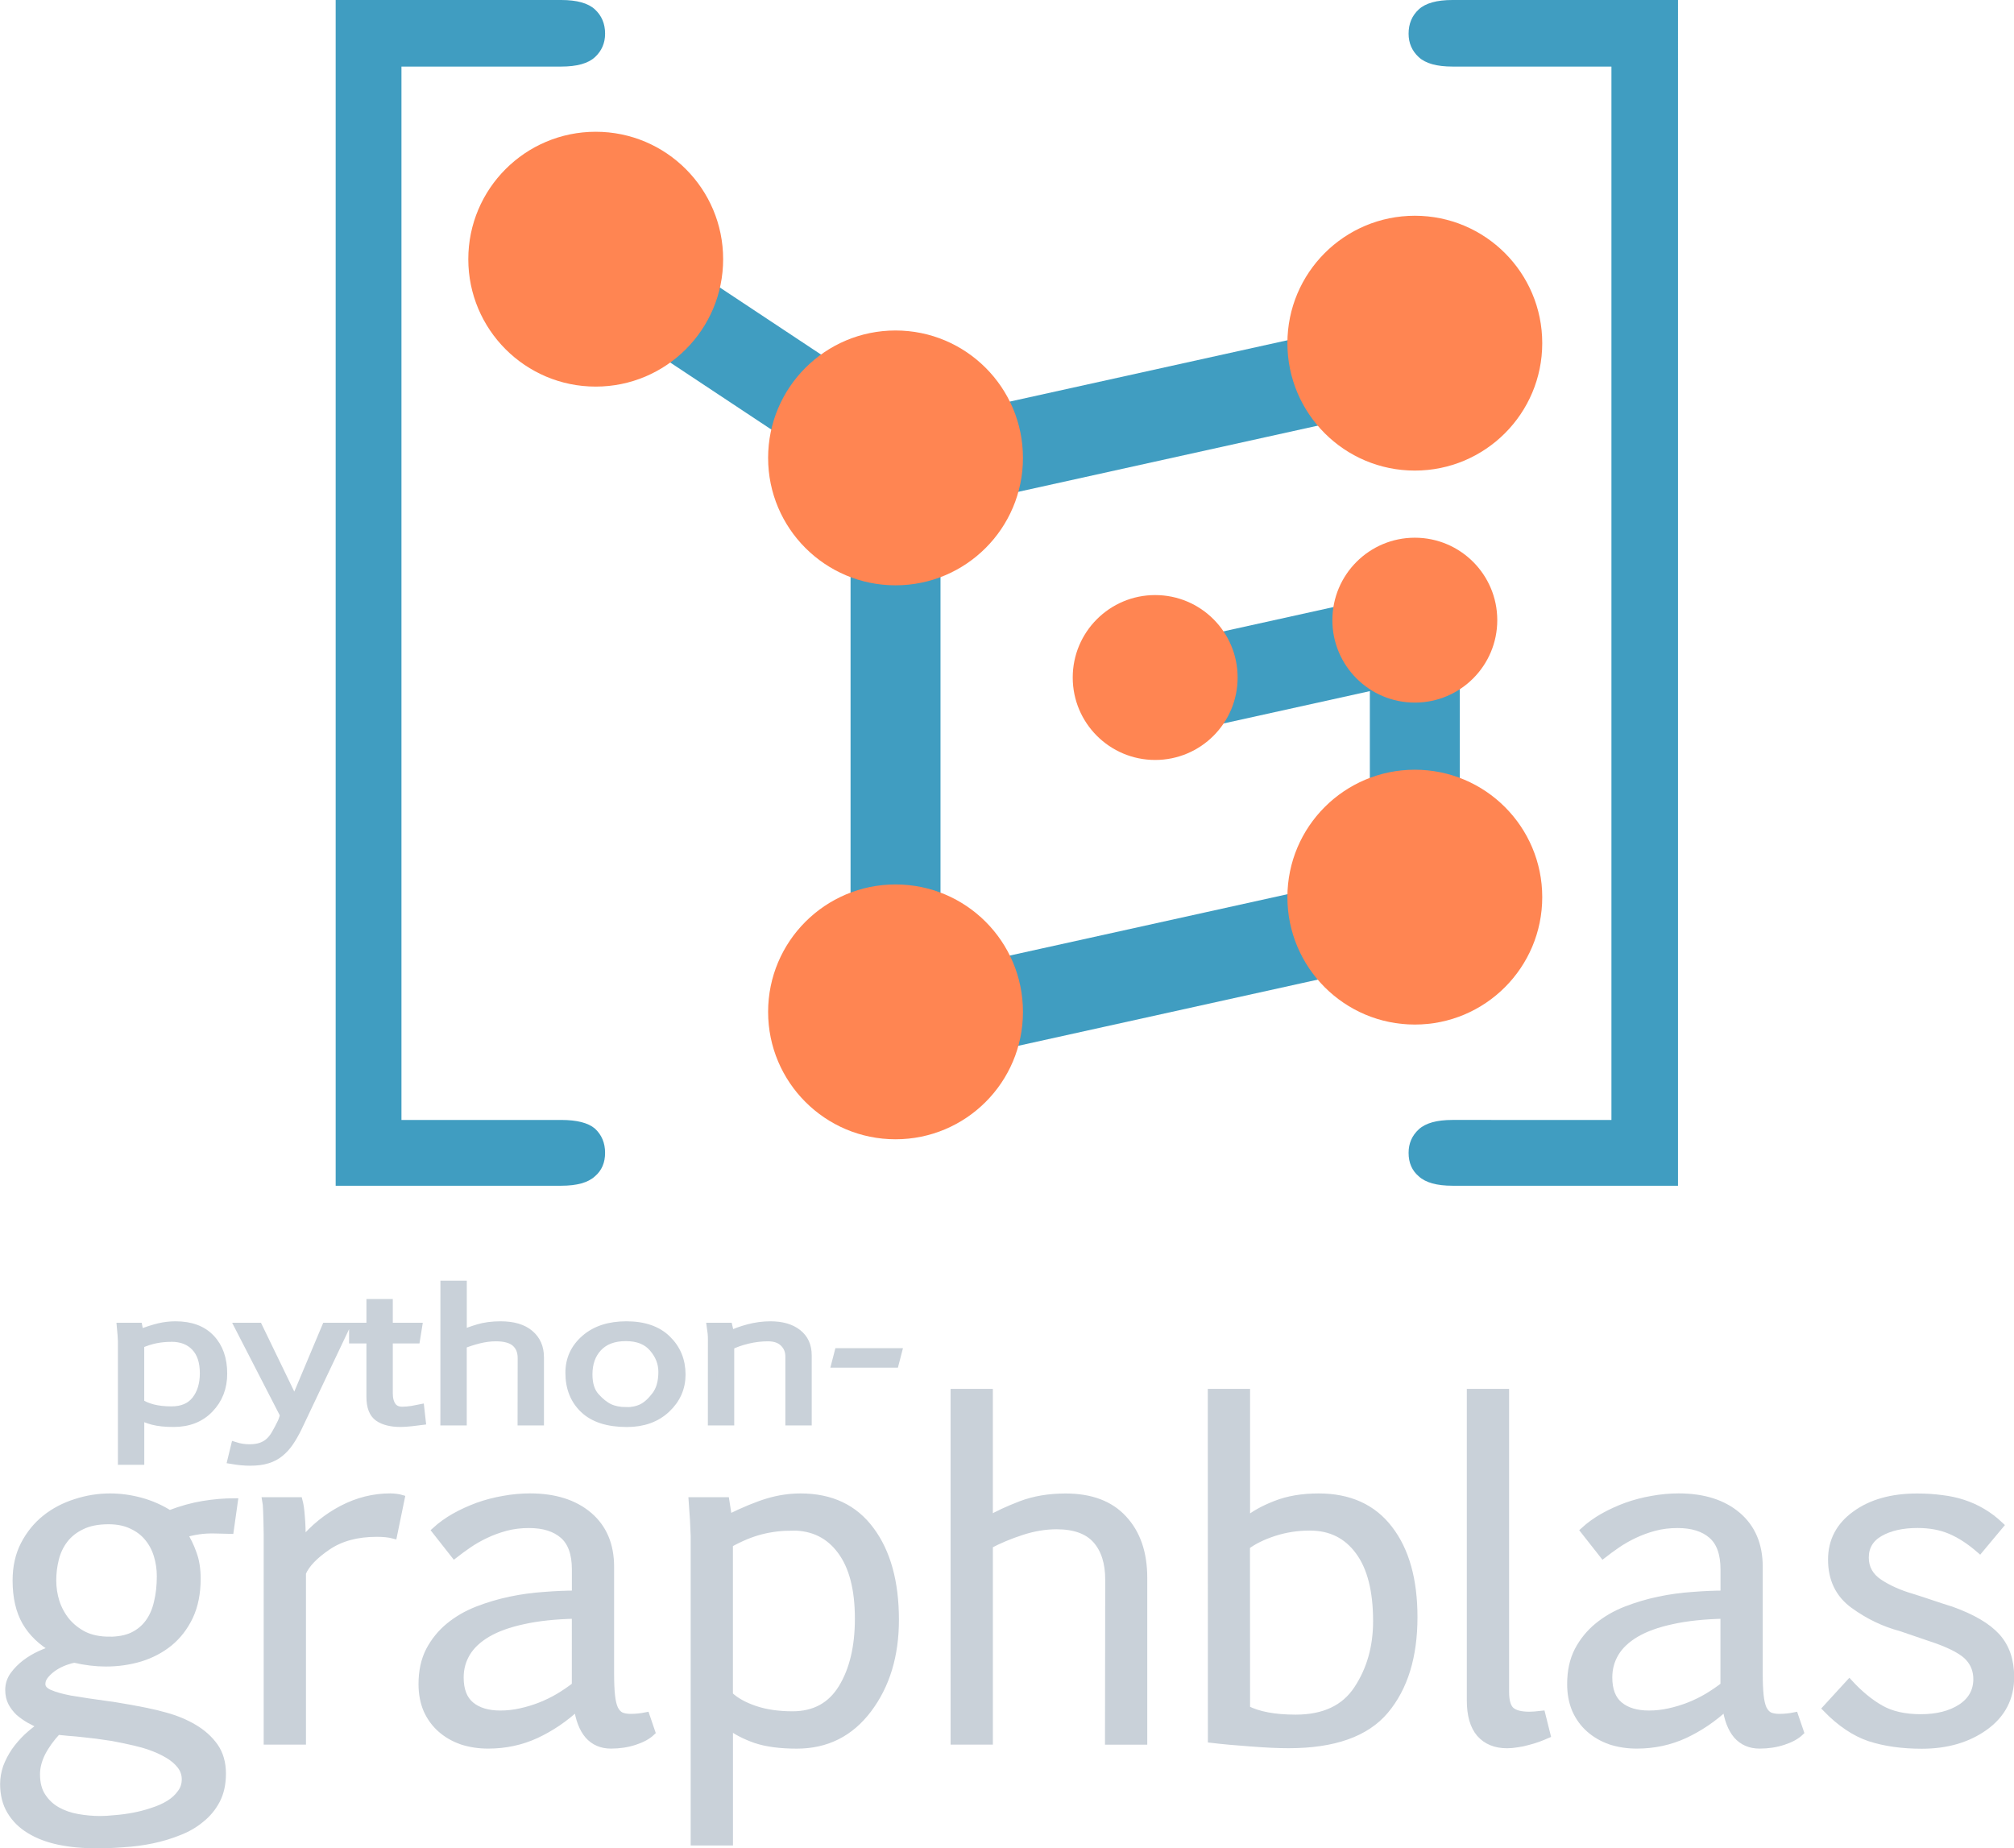 <svg xmlns="http://www.w3.org/2000/svg" xmlns:xlink="http://www.w3.org/1999/xlink" width="159.34" height="146.236" xmlns:v="https://vecta.io/nano"><g transform="matrix(.593 0 0 .593 26.557 0)"><svg width="179.091" height="158.201" viewBox="-95 -95 179.091 158.201"><g stroke="#409dc1" stroke-width="12"><path d="M48.977-47.215l-69.282 15.307v73.91l69.282-15.307V-10.26L14.336-2.606" fill="none"/><path d="M-20.305-33.907l-40-26.513"/></g><g fill="#ff8552"><circle cx="-60.305" cy="-60.42" r="17"/><circle cx="-20.305" cy="-33.907" r="17"/><circle cx="48.977" cy="-49.215" r="17"/><circle cx="-20.305" cy="40.003" r="17"/><circle cx="48.977" cy="24.696" r="17"/><circle cx="48.977" cy="-12.259" r="11"/><circle cx="14.336" cy="-4.606" r="11"/></g><path d="M-86.223-86.118V54.424h21.316q3.135 0 4.493 1.149 1.358 1.254 1.358 3.239 0 1.985-1.358 3.135-1.358 1.254-4.493 1.254H-95V-95h30.094q3.135 0 4.493 1.254 1.358 1.254 1.358 3.239 0 1.881-1.358 3.135-1.358 1.254-4.493 1.254zM75.209 54.424V-86.118H53.997q-3.135 0-4.493-1.254-1.358-1.254-1.358-3.135 0-1.985 1.358-3.239Q50.862-95 53.997-95h30.094V63.201H53.997q-3.135 0-4.493-1.254-1.358-1.149-1.358-3.135 0-1.881 1.358-3.135 1.358-1.254 4.493-1.254z" fill="#409dc1"/></svg></g><g transform="translate(0 101.322)"><svg width="159.34" height="44.914" viewBox="0 0 41.983 11.883"><g fill="#c9d1d9" stroke="#c9d1d9"><path d="M3.501 1.189q-.172 0-.328.031-.156.031-.333.107v1.236q.095.071.265.116.17.045.395.045.344 0 .516-.22.172-.22.172-.566 0-.362-.184-.555-.184-.195-.505-.195zM2.804.974q.016.078.028.142.242-.093.412-.133.17-.04.342-.04.477 0 .733.271.258.271.258.733 0 .437-.284.731-.281.293-.747.293-.261 0-.433-.045-.17-.047-.272-.111v.948h-.368v-2.5q-.005-.124-.021-.289zm3.275 1.572L6.74.974h.398L6.135 3.088q-.084.169-.172.297-.088.127-.198.215-.107.089-.256.135-.147.047-.363.047-.17 0-.377-.035l.067-.275q.142.045.298.045.147 0 .247-.036.1-.035.174-.102.074-.067.13-.166.058-.098.119-.224.035-.064.063-.18L4.923.974h.395zM7.312.974h.363V.477h.368v.497h.612l-.04.249h-.572v1.135q0 .169.07.271.072.102.223.102.081 0 .205-.018.123-.02.163-.029l.028.249q-.047.007-.198.022-.149.016-.235.016-.295 0-.461-.115-.163-.115-.163-.424v-1.21h-.363zM9.224.088h.368v1.037q.126-.058.33-.12.207-.062.468-.062.395 0 .605.178.212.178.212.482v1.336h-.368l.002-1.319q0-.209-.133-.326-.133-.116-.414-.116-.177 0-.363.047-.186.047-.34.111v1.603h-.368zm3.795 2.653q.193 0 .337-.071.144-.071.286-.257.144-.186.144-.504 0-.278-.198-.506-.195-.229-.575-.229-.379 0-.586.218-.205.218-.205.571 0 .302.147.469.149.167.298.238.151.069.351.069zm.016.231q-.591 0-.893-.286-.302-.286-.302-.757 0-.422.323-.704.323-.282.861-.282.549 0 .847.293.3.293.3.73 0 .415-.314.711-.314.295-.821.295zm1.788-1.745q0-.118-.021-.253h.356q.021.08.028.175.161-.082.391-.144.233-.062.463-.062.356 0 .563.162.209.162.209.46v1.374h-.368v-1.35q0-.177-.119-.293-.119-.118-.335-.118-.216 0-.428.051-.212.051-.372.131v1.579h-.368zm3.872.278l-.058.224h-1.224l.058-.224z" stroke-width=".184"/><g stroke-width=".149"><path d="M2.199 7.528q.289 0 .489-.093.205-.098.335-.275.13-.177.186-.424.061-.247.061-.55 0-.228-.065-.438-.065-.214-.2-.373-.13-.158-.335-.252-.205-.098-.484-.098-.34 0-.564.112-.224.107-.359.284-.135.177-.191.401-.056.224-.056.452 0 .233.07.456.075.224.219.401.149.177.368.289.224.107.526.107zM1.114 9.433q-.21.228-.326.456-.112.228-.112.442 0 .284.121.466.121.186.312.293.191.107.429.149.238.042.475.042.13 0 .312-.019.186-.014.382-.051.2-.037.391-.102.196-.061.349-.154.154-.093.247-.224.098-.126.098-.293 0-.163-.102-.293-.098-.126-.265-.224-.163-.098-.391-.177-.224-.079-.769-.182-.363-.056-.568-.075-.2-.023-.354-.033-.154-.014-.228-.023zm3.302-4.215q-.186-.005-.345.019-.158.023-.312.07.116.177.196.405.084.224.084.526 0 .456-.158.792-.158.331-.424.55-.265.214-.61.321-.345.102-.717.102-.317 0-.657-.079-.075.009-.191.051-.116.042-.228.112-.107.07-.186.163-.079.088-.079.196 0 .121.163.191.163.07.429.121.265.047.941.14.713.116 1.048.214.34.093.606.252.266.158.429.387.163.233.163.568 0 .321-.121.554-.121.233-.326.396-.2.168-.466.27-.265.107-.559.168-.293.061-.596.079-.298.023-.568.023-.429 0-.787-.075-.354-.075-.61-.233-.256-.154-.401-.396-.144-.238-.144-.568 0-.177.061-.354.065-.172.172-.331.112-.158.252-.293.144-.135.303-.242-.126-.061-.247-.126-.121-.07-.219-.154-.093-.088-.154-.2-.061-.116-.061-.27 0-.168.098-.307.102-.14.247-.252.149-.112.312-.186.163-.075.289-.107-.391-.224-.592-.568-.2-.349-.2-.871 0-.424.168-.75.172-.331.447-.55.275-.219.629-.331.354-.116.722-.116.321 0 .643.088.321.088.601.265.363-.14.703-.196.345-.056.652-.056l-.084.596zm1.756-.61q.033.121.047.326.019.2.019.526.359-.429.838-.68.484-.252 1.006-.252.061 0 .126.009.07.009.102.019l-.158.769q-.14-.037-.354-.037-.619 0-1.029.279-.41.279-.526.55v3.521h-.736V5.302q-.009-.601-.028-.694z"/><use xlink:href="#A"/><path d="M16.503 5.158q-.345 0-.657.079-.312.079-.666.275v3.163q.191.182.531.298.34.116.792.116.689 0 1.034-.564.345-.564.345-1.449 0-.927-.368-1.421-.368-.498-1.011-.498zm-1.397-.55q.033.2.056.363.484-.238.824-.34.34-.102.685-.102.955 0 1.467.694.517.694.517 1.877 0 1.118-.568 1.872-.564.75-1.495.75-.522 0-.866-.116-.34-.121-.545-.284v2.427h-.736v-6.4q-.009-.317-.042-.741zm4.779-2.268h.736v2.655q.252-.149.661-.307.415-.158.936-.158.792 0 1.211.456.424.456.424 1.234v3.419h-.736l.005-3.377q0-.536-.265-.834-.265-.298-.829-.298-.354 0-.727.121-.373.121-.68.284v4.103h-.736zm6.12 6.628q.373.191 1.029.191.89 0 1.29-.606.405-.61.405-1.425 0-.96-.373-1.463-.373-.508-1.025-.508-.391 0-.75.116-.354.116-.578.284zm-.736-6.628h.736v2.683q.224-.191.606-.34.387-.154.904-.154.964 0 1.477.671.517.671.517 1.844 0 1.234-.601 1.952-.601.717-2.021.717-.331 0-.796-.037-.466-.033-.82-.075zm5.422 0h.736v6.269q0 .284.112.387.112.102.391.102.037 0 .107-.005.075-.005.149-.014l.107.429q-.084.037-.186.075-.102.037-.214.065-.112.033-.224.047-.112.019-.21.019-.363 0-.568-.233-.2-.233-.2-.694z"/><use xlink:href="#A" x="24.043"/><path d="M38.624 8.423q.317.345.652.536.335.191.843.191.512 0 .843-.214.331-.219.331-.596 0-.261-.168-.447-.168-.191-.675-.373-.191-.065-.75-.256-.526-.14-.987-.475-.461-.335-.461-.95 0-.587.498-.946.498-.363 1.29-.363.279 0 .517.033.242.028.452.098.214.07.401.182.191.112.368.279l-.424.508q-.317-.275-.619-.401-.298-.126-.685-.126-.475 0-.787.177-.307.177-.307.517 0 .326.289.522.289.191.685.307.21.065.415.135.205.07.415.135.661.238.95.559.289.321.289.843 0 .652-.536 1.039-.536.387-1.323.387-.615 0-1.09-.154-.47-.158-.913-.615z"/></g></g><defs><path id="A" d="M11.957 7.002q-.633.014-1.09.116-.456.098-.75.27-.293.172-.433.405-.14.233-.14.512 0 .396.224.582.224.186.619.186.214 0 .424-.047.214-.047.415-.126.2-.079.382-.186.186-.112.349-.238zm-2.93-1.77q.172-.158.401-.289.233-.13.489-.224.261-.093.536-.14.279-.051.554-.051.773 0 1.23.387.456.387.456 1.076v2.24q0 .275.019.452.019.177.065.279.051.102.13.144.084.037.21.037.158 0 .321-.033l.116.34q-.126.121-.359.196-.228.075-.494.075-.293 0-.475-.205-.177-.21-.228-.596-.396.368-.866.587-.466.214-1.001.214-.293 0-.55-.084-.252-.088-.438-.252-.186-.163-.293-.401-.102-.238-.102-.54 0-.405.154-.703.158-.298.415-.508.256-.21.587-.34.335-.13.689-.205.359-.075.713-.098.354-.028.652-.028v-.517q0-.494-.256-.717-.256-.224-.717-.224-.261 0-.489.061-.224.061-.419.154-.196.093-.359.205-.163.112-.293.214z"/></defs></svg></g></svg>